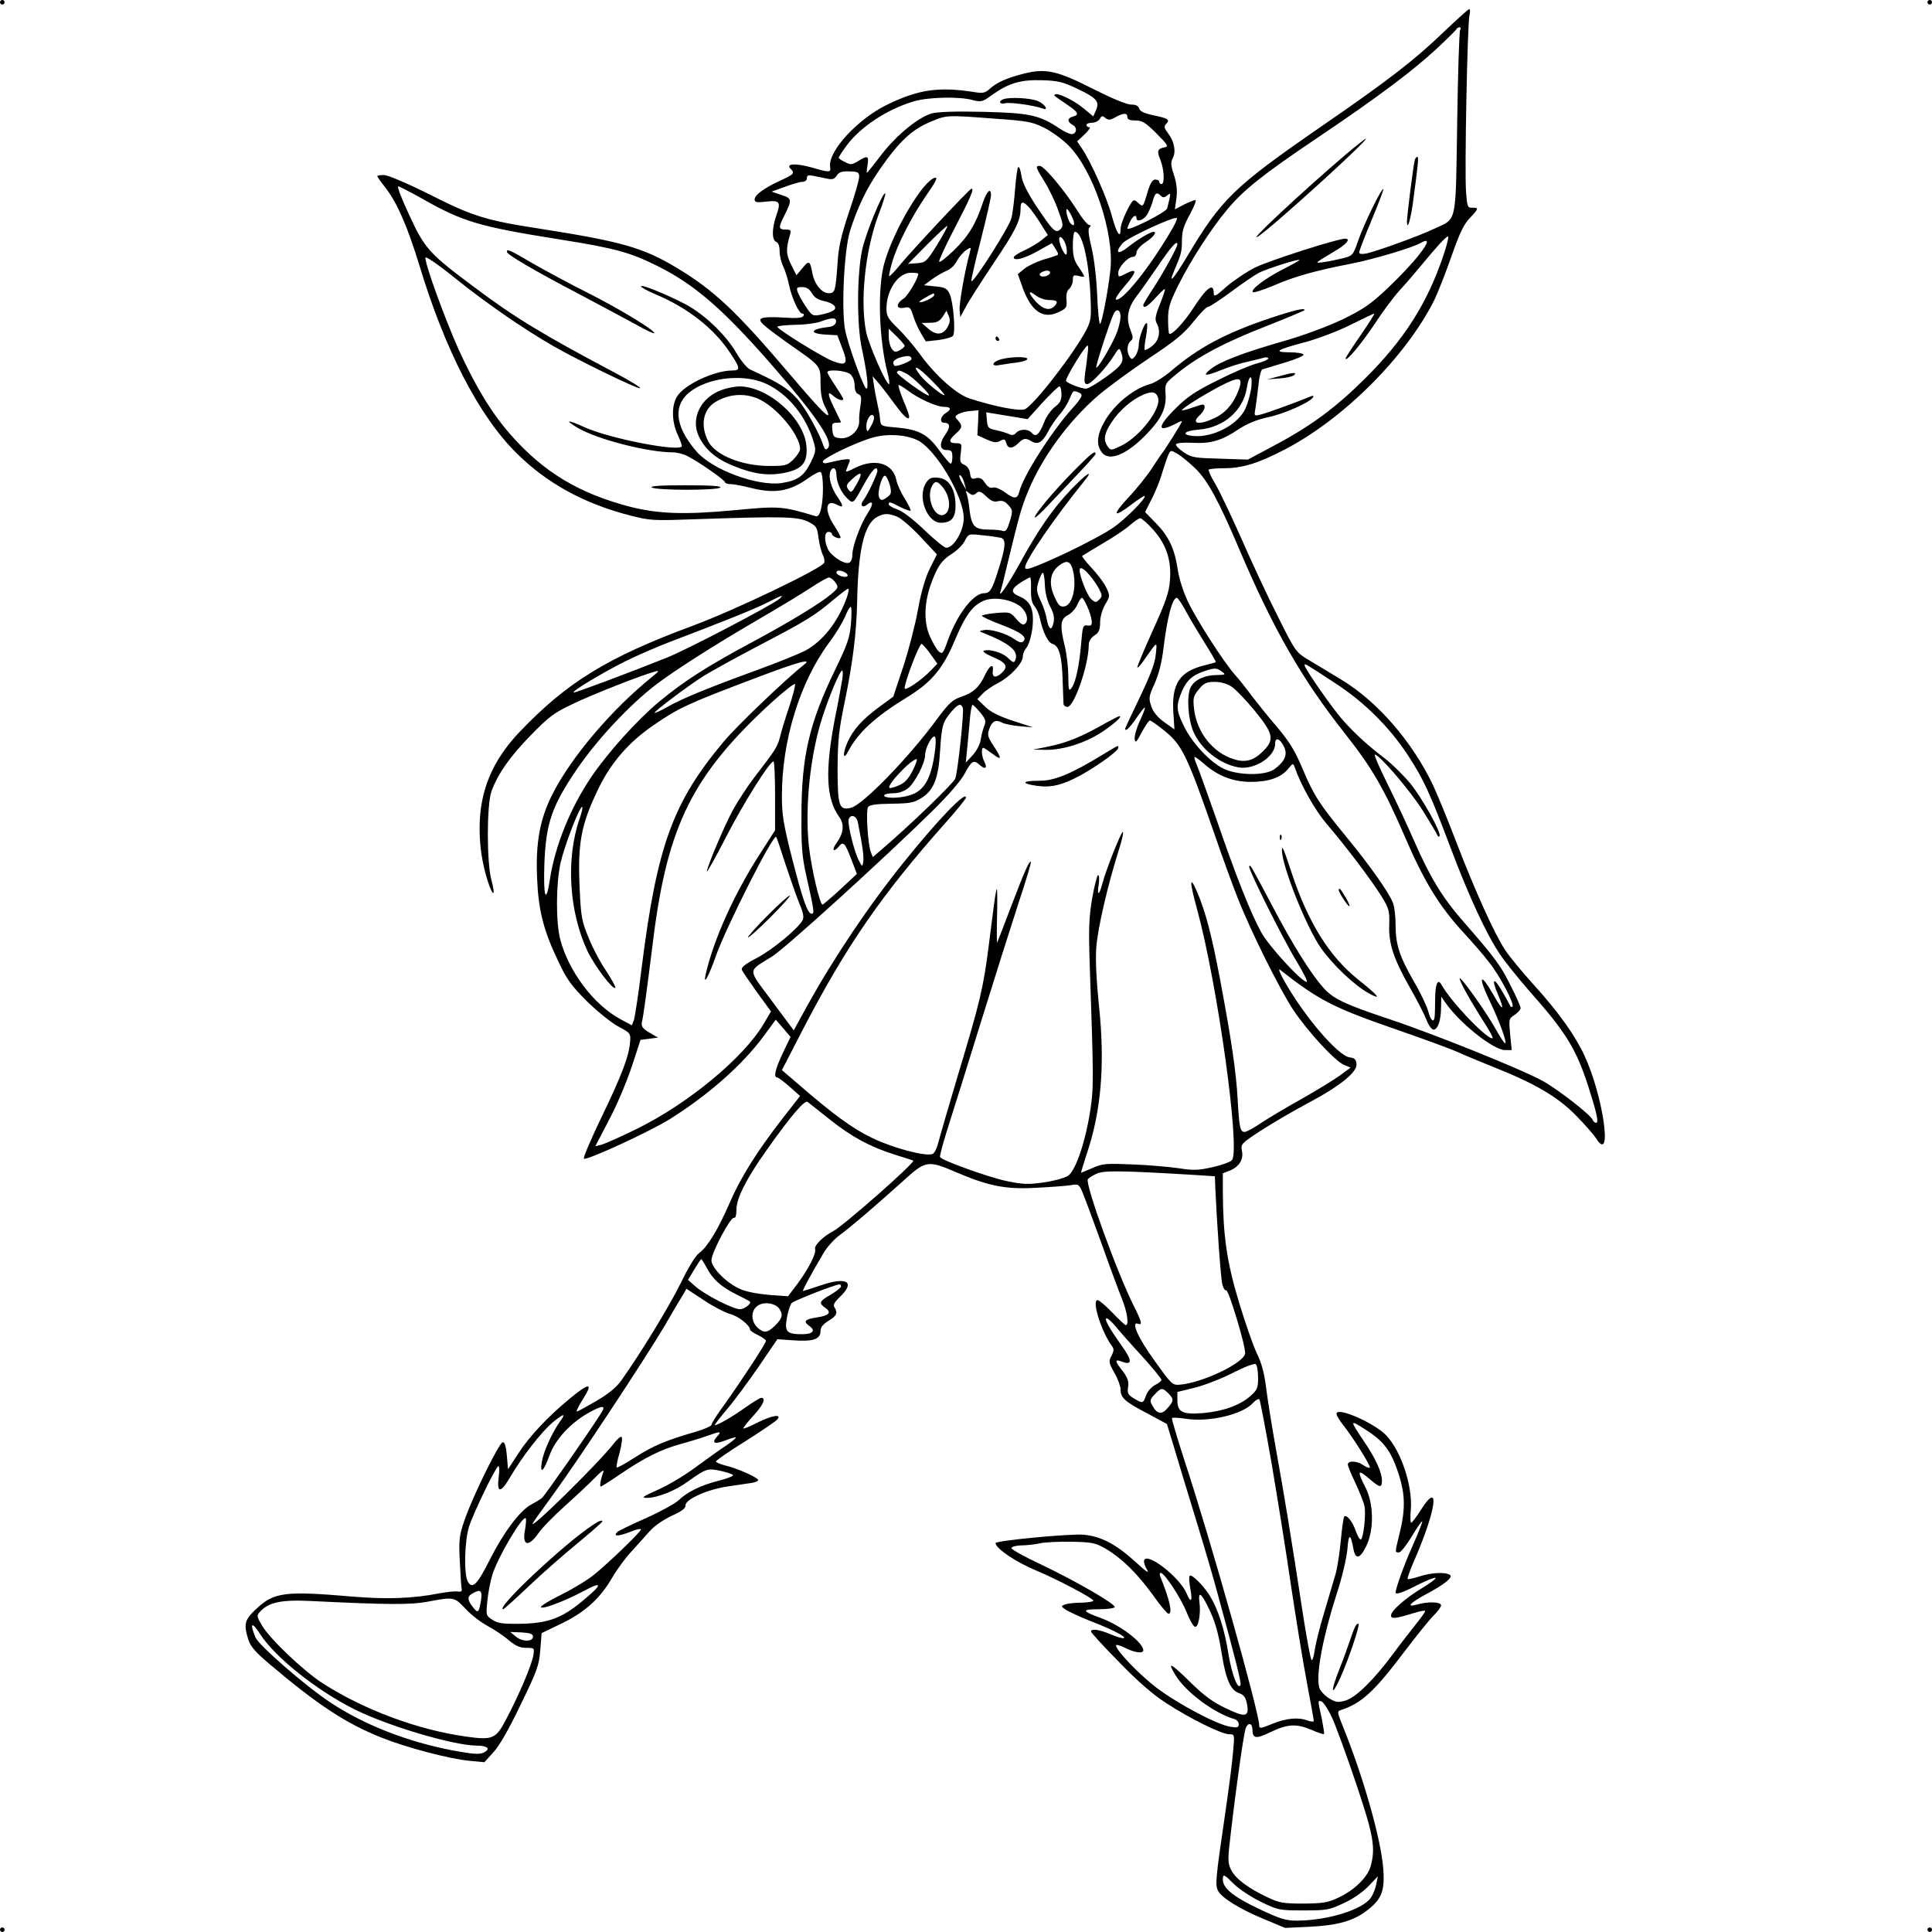 <?xml version="1.0" encoding="utf-8"?>
<!-- Generator: Adobe Illustrator 21.0.0, SVG Export Plug-In . SVG Version: 6.00 Build 0)  -->
<svg version="1.1" baseProfile="tiny" id="图层_1"
	 xmlns="http://www.w3.org/2000/svg" xmlns:xlink="http://www.w3.org/1999/xlink" x="0px" y="0px" viewBox="0 0 850 850"
	 xml:space="preserve">
<g transform="translate(0,0) scale(1,1)">
	<path d="M1,0c0.6,0,1,0.4,1,1c0,0.5-0.4,1-1,1C0.5,2,0,1.5,0,1C0,0.4,0.5,0,1,0z"/>
	<path d="M849,0c0.6,0,1,0.4,1,1c0,0.5-0.4,1-1,1c-0.5,0-1-0.5-1-1C848,0.4,848.5,0,849,0z"/>
	<path d="M646.4,4c0.4,0,0.5,1.2,0.1,2.7c-0.9,3.7-2.2,68.8-1.5,77.8c0.5,6.5,0.7,7,2.8,6.9c2.9-0.1,2.8,0.4-1.2,4.6
		c-2.6,2.7-4.5,6.7-8.1,17c-2.6,7.4-6,16-7.5,19.1c-12.6,25-39.9,52.2-65.8,65.7c-11.8,6.1-18.6,8.2-26.7,8.2
		c-3.4,0-6.4,0.3-6.7,0.6c-0.3,0.3,0.9,3,2.7,6c1.9,3.1,7,13.9,11.6,24.2c4.5,10.3,11.7,25.8,16.1,34.4c7.6,15.3,8,15.8,13.3,19
		c3.1,1.8,9.6,5.8,14.6,8.8c15.9,9.6,31.2,27.2,40.4,46.5c1.9,4.1,6.5,15.2,10.1,24.7c8.4,21.8,17,40.9,21.7,47.9
		c2,3,7.7,9.9,12.7,15.4c10.6,11.7,17.9,21.9,22,30.7c8.4,17.9,12.7,48.5,5.2,36.6c-1.1-1.7-5.3-6.5-9.3-10.5
		c-8-8-17.6-13.6-36.4-21.1c-5.5-2.2-12.5-5.1-15.5-6.5c-3-1.3-14.9-5.7-26.5-9.7c-27.8-9.6-34.4-13-51.4-26.4
		c-0.8-0.6,0,1.6,1.9,4.9c8.6,15.4,23.7,33.1,28.8,33.7c2,0.2,2.8,0.9,3,2.7c0.6,3.6-7,9.8-21.1,17.3c-6.8,3.6-16.3,9.2-21.1,12.3
		c-8.4,5.5-8.8,5.9-8.2,8.8c0.8,3.8-1.2,7-5.3,8.7l-3.1,1.2v8.2c0.1,19.1,1.7,30.6,7,48.2c2.8,9.3,6.4,19.6,8,22.9
		c2,4,3.3,8.9,4,14.8c0.6,4.9,2.6,17.5,4.5,28c3.3,18.3,6.3,36.2,12.1,74.2c1.5,9.3,3,17.4,3.4,17.8c0.4,0.5,1-1.4,1.4-4.1
		c0.3-2.6,2.2-10.2,4.2-16.8c1.9-6.5,4.2-14.2,5-16.9c0.8-2.8,1.8-9.4,2.3-14.8c0.5-5.4,1.2-10.1,1.5-10.5c1.1-1,3.7,2.3,5.1,6.4
		c0.7,2.1,1.7,3.8,2.2,3.7c1.1-0.3,2.4-11.1,1.6-14.7c-0.3-1.6-2.1-6.1-3.9-10c-1.9-3.9-3.4-7.6-3.4-8.3c0-1.8,4.1-1.6,6.8,0.3
		c1.3,0.9,2.6,1.4,2.9,1.1c0.5-0.6-7.2-13-11.8-18.8c-1.6-2-2.9-4.2-2.9-4.9c0-2.9,13.6,2.6,20.5,8.2c7.1,5.9,13.1,22.7,12.2,34
		c-0.3,3.2-0.2,5.8,0.2,5.8c0.3-0.1,2.2-2.5,4.1-5.5c8.8-14,7-0.3-2.9,22.3c-1.8,4.1-3,7.6-2.8,7.9c0.3,0.2,2.6-0.3,5.1-1.1
		c5.1-1.7,11.3-2.1,13.5-0.7c1.6,1-2.4,4.2-10.7,8.6c-6.8,3.7-8.7,5.8-4,4.5c4.9-1.5,10.8-1.3,10.8,0.3c0,0.7-1.4,2.6-3.1,4.3
		c-1.7,1.6-7.5,8.8-12.9,15.9c-13.5,17.9-19,22.9-28.2,25.9c-1.5,0.5-1.5,1,0.8,6.6c9.2,22.6,17.1,50.4,18,63.5
		c0.7,9.6-0.8,13.2-7.4,18.2c-5.9,4.5-12.9,6.4-25.2,7l-10.6,0.5l-9.6-4c-10.5-4.4-18.1-9.1-19.9-12.3c-1.3-2.5-1.1-5.3,2.9-32.4
		c1.7-11.6,3.4-24.5,3.7-28.8c0.7-7.7,0.7-7.7-1.7-7.7c-3.3,0-17.3-6.9-27.7-13.7c-5.8-3.7-12.7-9.7-20.8-18.1
		c-6.8-6.9-12.3-12.9-12.3-13.4c0-1.4,3.6-0.9,8.6,1.2c2.6,1.1,5.2,1.9,5.8,1.7c1.4-0.5-5-3.8-15.1-7.7c-4.3-1.7-8.9-3.9-10.3-4.7
		c-2.3-1.6-2.3-1.7-0.5-2.4c1.1-0.4,4.4-0.8,7.3-0.8c2.8-0.1,5.2-0.4,5.2-0.9c0-1-16.1-9.5-24.8-13.1c-9.2-3.8-18.1-9.8-18.2-12.2
		c0-1.1,32.8-4.2,38.7-3.7c7.7,0.7,14.2,4.1,22.8,11.9c4.4,4.1,6.3,5.4,5.2,3.6c-1-1.6-1.6-3.5-1.3-4.3c1.4-3.6,15.7,7.7,18.6,14.5
		c1.9,4.7,2.8,3.7,1.7-1.9c-0.5-2.8-0.7-5.3-0.3-5.7c0.9-1,6.4,4.6,9.2,9.3c3.5,6,6.2,14.5,7.9,25.3c1.5,9,4.3,16.2,5.3,13.3
		c0.3-1.1-2.1-10.8-10-39.7c-1.6-6.1-6-21.1-9.8-33.5c-3.8-12.4-8.2-26.8-9.7-32l-2.9-9.5l-8.9-4.8c-9.7-5.1-11.5-6.7-11.5-10.5
		c0-1.3-1.2-4.6-2.7-7.2c-2.5-4.4-2.6-5.1-1.3-7.5c1.1-2.1,1.2-3,0.2-4.3c-4.7-6.4-9-20.2-6.3-20.2c0.7,0,3.6,2.5,6.5,5.5
		s5.5,5.5,5.9,5.5c1.5,0,0.6-5.9-1.7-11.6c-1.3-3.2-5.4-14.2-9-24.4c-3.7-10.2-7.4-20.2-8.3-22.3c-1.6-3.8-1.8-3.9-5.7-3.2
		c-2.3,0.3-9,0.8-15.1,1.1c-13.1,0.7-20.5-0.8-34.2-6.6c-13.2-5.7-13.9-5.6-24.2,3.8c-12.7,11.4-23.1,20.3-27.8,23.7
		c-2.3,1.7-5.5,5.2-7.1,8c-5.2,8.8-9.4,16.5-8.9,16.5c0.2,0,3.7-1.1,7.8-2.5c11.4-3.9,15.4-1.6,8.5,5c-2.4,2.3-3.2,3.6-2.5,4.6
		c1.6,2.5,1,3.9-2.6,6c-2.4,1.5-3.5,2.8-3.5,4.5c0,3.6-3.3,4.7-11.7,4.1l-7.3-0.5l-7.9,11.6c-4.4,6.4-10.7,15-14,18.9
		c-3.4,4-5.9,7.3-5.6,7.3c1.3,0,7.4-3.5,13.2-7.6c3.4-2.4,6.6-4.4,7.2-4.4c2.2,0,1,3-3.4,7.8c-2.5,2.7-4.5,5.3-4.5,5.6
		c0,0.4,2.7-0.7,6-2.4c6.6-3.3,11.1-4.1,9-1.5c-0.7,0.8-7,5.1-14.1,9.6c-7.1,4.4-12.9,8.4-12.9,8.9c0,0.4,1.9,1.2,4.3,1.8
		c5.2,1.3,13.4,4.9,14.2,6.2c0.3,0.5-0.9,1.1-2.7,1.4s-6.7,1-10.8,1.6c-8.8,1.3-18.6,5.7-18.4,8.3c0.1,1.3-1.7,2.6-6.1,4.6
		c-3.6,1.7-7.7,4.5-9.6,6.7c-1.9,2.1-5.5,6.1-8,8.9c-2.6,2.7-6.4,7.9-8.5,11.5c-5.4,9.3-12,15.3-22.4,20.3l-8.7,4.2l-0.6,7.4
		c-0.5,6.7-1.4,9.2-8.6,24c-5.1,10.7-9.4,18.2-12,21l-4,4.4l-6.3-0.6c-8.9-0.8-27.9-5.8-38.9-10.2c-15.8-6.3-28.1-14.4-49.7-32.7
		c-6-5.1-8.1-7.6-9-10.6c-2.1-6.8-1.6-8.6,3.7-13.5c7.7-7.2,12.6-7.8,41.8-5.3c15.4,1.3,26.8,0.9,38.6-1.4c3.2-0.6,6.8-1,8-0.8
		c1.5,0.2,2.1-0.1,1.8-1.2c-0.2-0.8-0.5-6.2-0.8-12c-0.5-9.4-0.3-11.3,2-18c3.4-10.2,15.4-34.5,16.9-34.5c0.9,0,1.5,2.1,1.8,6
		l0.5,5.9l4.5-6.9c4.9-7.6,13-16.2,22.8-24.3c8.9-7.3,10.4-7,5.2,1.1c-1.6,2.6-2.6,4.7-2.2,4.7c0.4,0,4.2-2.1,8.5-4.6
		c5.3-3.1,8.9-6,11-9c8.7-12.2,21.4-33.1,26.3-43.1c3.4-7,6.4-11.9,8.1-13.1c3.6-2.6,8.4-10.6,13.5-22.4
		c4.6-10.6,11.6-21.9,22.9-36.5l7.9-10.1l-4.6-4.1c-2.6-2.3-5.1-4.1-5.5-4.1c-1.7,0-0.8-3.7,2.5-10.7l3.4-7.1l-3.2-3.8l-3.3-3.8
		l-5.5,7.5c-9.4,12.6-24,25.5-41,36.2c-8.6,5.4-36.1,18.1-37.9,17.5c-0.5-0.2,2.9-8.2,7.5-17.8c9.1-18.8,12.3-27.2,12.8-33.5
		c0.3-3.9,0.2-4-5.2-6.9c-3-1.6-9.2-6.6-13.8-11.1c-6.9-6.9-8.9-9.7-12.6-17.6c-6.5-13.6-8.7-22.3-9.3-36.4
		c-0.7-15.7,1.2-26.1,6.7-37c8.2-16.3,26.1-37.4,44-51.8c3.1-2.5,3.2-2.8,1-2.2c-6.5,1.8-27.5,10.1-36,14.2
		c-8.3,3.9-10.6,5.7-18.5,13.8c-9.2,9.4-14.5,17-17.3,24.7c-2.1,6.1-2.1,31.2,0,39c2,7.2,0.7,7.7-1.6,0.5c-2.5-8-3.6-15.3-3.6-23.3
		c0-16.4,5.6-29.8,17.6-42.4c20.9-21.9,38.7-32.8,75.9-46.6c18.5-6.8,57.2-25.4,58.1-27.8c0.3-0.8,0-2.5-0.7-3.7
		c-0.6-1.2-1.4-4.5-1.8-7.3c-0.6-4.7-0.9-5.2-4.6-7.1c-4.5-2.2-11.1-2.4-48.5-1.1c-19.8,0.7-20.8,0.7-30.1-1.7
		c-20.1-5.2-36.4-14.2-49.5-27.2c-16.6-16.3-31.6-45.4-42.9-82.8c-5.3-17.2-9.6-27.1-14.8-34c-2.1-2.6-3.7-4.9-3.7-5.2
		c0-0.3,1.3-0.5,2.9-0.5c1.7,0,10.2,3.6,19.8,8.4c19.2,9.7,24.8,11.5,48.1,15.1c37,5.8,46,8.4,60.9,17.3c16.5,9.9,26.3,19.2,50,47.1
		c15.3,18,19.1,21.5,15.4,14.2c-1.5-2.8-2.1-5.9-2.1-10.6c0-7.6,0.1-7.4-12.6-16.3c-13-9.2-15.1-11.1-13.4-12.1
		c0.8-0.6,5.1-0.7,9.6-0.4c5.5,0.4,8.3,0.2,8.8-0.6c0.4-0.6,0.3-1.1-0.3-1.1c-1.6,0-4.7-6.7-6-12.8c-0.6-2.9-1.8-6.6-2.6-8.2
		c-0.8-1.6-1.5-4.5-1.5-6.5c0-2.2-0.6-3.8-1.5-4.1c-2-0.8-1.9-5.9,0-11.5c2.2-6.1,1.6-6.9-4.5-6.2c-4.1,0.5-5,0.3-5-1
		c0-1.9,4.2-5,11.4-8.3c5.9-2.7,6.4-3.2,4.4-5.2c-2.2-2.2,2.1-2.5,9-0.6c8.4,2.4,8.8,2.4,8.4-0.3c-0.9-6.8,12.2-21,25.2-27.3
		c13.9-6.7,22.7-8,38.9-5.4c3,0.5,4.3,0.2,6-1.4c3.2-2.9,7.4-4.8,14.7-6.7c10-2.6,14.9-1.5,30.9,6.6c8.3,4.2,14.8,6.9,16.7,6.9
		c2.2,0,3.3,0.6,3.6,1.8c0.4,1.2,2.3,2.1,6.6,3c6.3,1.3,7.1,1.9,5.1,3.9c-0.9,0.9-0.6,1.8,0.9,3.8c2.8,3.5,3.7,8.2,2.2,11
		c-1,1.9-0.9,3.3,0.5,7.5c1.2,3.7,1.5,6.7,1.1,10.1l-0.7,5l4-2.1c2.2-1.1,4.5-2,5-2c0.6,0-0.5,2.8-2.4,6.3
		c-2.7,4.9-3.5,7.5-3.5,11.5c0,5-0.3,6-3.5,13.5c-2.6,6.2-0.2,3.5,5.8-6.5c15.1-25.3,20.5-30.6,59.2-57.3c29.2-20.1,40.7-29,53-40.8
		C640.6,8.9,645.9,4.1,646.4,4z M642.1,12c-0.5,0-1.1,0.4-1.3,0.8c-0.1,0.4-4.1,4.3-8.8,8.7c-10.6,9.8-25.6,21.1-52.5,39.2
		c-24.2,16.3-32.3,22.8-39.6,31.5c-7.1,8.5-16,22.3-21.5,33.3c-3.8,7.7-4.5,10-4.5,14.9c0,3.2,0.2,6.1,0.5,6.4
		c1,0.9,6.4-4.8,10.3-10.8c6.3-9.7,9.3-11.9,9.3-6.9c0,1.7,1,1.2,5.6-3c3.2-2.7,8.9-6.6,12.8-8.5c6.4-3.1,36.1-12.6,39.4-12.6
		c2.7,0,0.5,2.6-4.9,5.7c-8.8,5.3-8.8,5.2-4.4,4.6c2.2-0.3,6-1.1,8.4-1.7c4.2-1.1,4.4-1.3,6.6-7.6c2.4-7.1,10.4-23.5,11.1-22.8
		c0.2,0.3-2.1,6.3-5.1,13.5S598,110.3,598,111c0,0.8,1,0.9,3.3,0.5c4.8-1.1,23.4-7.8,29.8-10.9c10-4.7,9.3-1.2,10-46.5
		c0.3-21.8,0.9-40.2,1.3-40.9C642.8,12.5,642.7,12,642.1,12z M458.5,35.3c-9.3-0.3-14.6,1.2-21.8,6.3c-4.5,3.3-5,3.4-8.8,2.4
		c-6-1.6-19.5-1.3-25.9,0.6c-11.8,3.5-23.4,11.2-29.5,19.4c-1.9,2.6-3.5,5-3.5,5.4c0,0.3,1.2,1.2,2.8,1.9c2.4,1.3,3,1.2,5.7-0.4
		c4.2-2.6,4.8-2.4,4.2,1.6c-0.3,1.9-0.5,3.5-0.3,3.5c0.2,0,3.1-3.6,6.5-8.1c6.7-8.6,16-16.2,22-18c2.5-0.7,10.4-1,22.7-0.7
		c20.4,0.5,24.7,1.4,33.5,7.3c2.1,1.4,4.5,2.5,5.3,2.5c2.3,0,2.7-2.9,0.6-4c-2.6-1.4-2.5-3,0-3.7c3-0.8,2.5-1.9-2.7-5.4
		c-5.9-4-5.7-3.8-5.2-4.3c1-1,8.1,2.4,12.3,5.8l4.6,3.8l1.1-2.5c1.8-4,0.5-5.5-7.8-9.5C467.6,36,465.4,35.5,458.5,35.3z M490.7,51.6
		c-2.3,1.3-3.1,1.3-4.4,0.3c-1.2-1.1-1.7-1-2.4,0.4c-0.6,0.9-2.1,1.7-3.4,1.7c-1.4,0-2.5,0.4-2.5,1c0,0.5,0.6,1,1.3,1
		c0.6,0-0.3,1.4-2.1,3.1l-3.3,3.1l2.1,3.1c4.1,6.1,11.1,21.9,13.2,29.8c2.1,7.7,3.8,10.2,3.8,5.6c0-2.1,2.7-8.5,4.9-11.7
		c0.8-1.2,1.3-1.2,3,0.4c2,1.8,2,1.7,3.8-4.3c1.3-4.5,2.3-6.1,3.6-6.1c0.9,0,1.7,0.4,1.7,1c0,0.5,0.5,1,1,1c1.5,0,1.2-6.6-0.5-10.7
		c-1.6-3.9-1.3-4.9,2-5.5c1.7-0.3,1.2-1.2-3.7-6.1c-4.8-4.8-6.3-5.7-9.3-5.7c-2.4,0-3.5-0.4-3.5-1.5C496,49.6,494.3,49.6,490.7,51.6
		z M409.6,53.5c-8.5,3.5-14,8.7-22.8,21.4c-5.7,8.3-9.5,16.3-12.8,26.6c-2.6,8.3-3.9,34.3-2.2,43.6c1.3,6.7,8.3,25.9,9.4,25.9
		s0.1-8-2.1-18c-2.2-10.4-2.1-32.8,0.3-43.5c1.7-7.4,9.1-25.4,10.1-24.4c0.2,0.3-1.1,4.5-3,9.4c-5.9,15.7-8.2,38.2-5.4,51.7
		c1.2,5.6,8.7,22.8,10,22.8c0.4,0,0.1-2.4-0.7-5.3c-3.7-14.5-4.4-36.6-1.4-47.7c4-14.5,17.2-36.8,22.4-37.8c1.3-0.3,0.3,1.8-3.7,7.5
		c-6.5,9.4-12.9,21.8-15.2,29.7c-0.9,3.2-1.5,5.9-1.3,6.1c0.2,0.2,2.4-2,4.8-5c6.1-7.3,30.1-32.9,31.3-33.4
		c1.6-0.6-0.4,4.1-7.5,17.7c-3.8,7.3-6.8,13.8-6.6,14.3c0.2,0.6,3.1-1.7,6.5-5c6.4-6.2,9.7-11.7,12.7-20.9c1.8-5.2,3.6-6.9,3.6-3.3
		c0,1.1-2,9.9-4.5,19.7c-2.5,9.7-4.4,17.9-4.1,18.1c0.9,0.9,16.5-23.7,17.5-27.5c0.6-2,1.3-7.9,1.7-13s1-9.5,1.4-9.7
		c0.4-0.3,1.1,1.5,1.4,4c0.5,3,2.6,7.2,6.6,13.3c7.3,10.9,8.5,12.1,10.6,10c1.3-1.3,1.2-2.2-1-8.2c-1.3-3.7-4-9.4-6-12.6
		c-4-6.5-4.2-7-2.1-7c1.8,0,10.4,10.2,16.2,19.2c2.3,3.8,4.8,6.8,5.5,6.8c0.8,0,0.9,0.3,0.1,1.1c-0.7,0.7-0.4,3.3,0.9,8.7
		c1.1,4.5,2.2,13.2,2.5,20.9c0.3,7.3,0.9,13,1.3,12.8c0.8-0.5,3.5-14.3,4.5-23.5c1.9-16.2-7.5-44.1-18.4-55
		c-2.7-2.7-7.5-6.2-10.7-7.8c-5.3-2.6-7.5-3-21.9-4C416.6,50.6,416.5,50.6,409.6,53.5z M373.6,75.4c-3.3-0.1-4.6,0.4-5.5,1.9
		c-1,1.5-1.9,1.8-4.2,1.3c-1.6-0.3-4.2-0.9-5.9-1.2c-2.4-0.5-3-0.3-3,1c0,0.9-0.8,1.6-2,1.6c-1,0-4.5,1-7.7,2.2l-5.8,2.1l4.3,1.5
		c4.7,1.5,4.8,2,1.1,9.4c-2.5,4.9-2.4,5.8,0.7,5.8c2.3,0,2.5,0.3,2,2.2c-1.9,6.4-1.8,8.7,0.5,13.3l2.3,4.6l2.7-3.2
		c2.8-3.5,3.3-3.2,4.3,2.2c0.9,4.9,4.1,8.9,7.2,8.9c2.8,0,3-0.8,3.9-13.4c0.4-6.9,1.6-12,5-22.2c2.5-7.3,4.5-14.3,4.5-15.6
		C378,75.8,377.5,75.5,373.6,75.4z M175.2,82c-0.6,0,1.6,5.7,4.9,12.7c6.8,14.8,8.8,16.9,28.5,31.6c18,13.5,30.2,20.9,62.7,38.1
		c6,3.2,10.6,6,10.3,6.4c-0.7,0.6-26.5-11.9-38.1-18.5c-13.3-7.7-29.3-18.7-43-29.7c-7.1-5.8-13.1-9.9-13.3-9.3
		c-0.5,2.2,8.4,26.6,14.5,40.3c7.7,16.8,14.5,28,23,37.7c14.5,16.5,30.3,25.9,52.7,31.7c12.3,3.1,23.9,3.5,45.4,1.5
		c20.1-1.9,21-1.9,36.1,2.6c1,0.3,1.8-0.8,2.4-3.6c1.1-4.7,1-14.6-0.2-15.8c-0.4-0.4-2.7,0.7-5.1,2.4c-8.5,6.2-15.2,7.3-26.3,4.4
		c-3.2-0.8-6.9-1.5-8.2-1.5c-1.4,0-2.5-0.4-2.5-0.8c0-0.9-10.9-8.6-16.3-11.4c-1.7-1-4.8-1.8-6.8-1.8c-10.9,0-33.1-5.7-41.6-10.7
		c-6.3-3.7-4.7-3.8,3.2-0.2c11.2,5,42.5,11,42.5,8.1c0-0.5-0.9-2.9-2-5.3c-2.5-5.6-2.6-12.5-0.1-16.5c3.2-5.2,16.4-11.4,24.3-11.4
		c3.6,0,3.5-1.1-0.8-7.5c-7.1-10.9-18.6-19.9-32.7-25.9c-3.7-1.5-6.7-3.2-6.7-3.6c0-1.1,10.5,3.2,19.5,7.8
		c8.4,4.5,17.9,13.5,22.6,21.7c2,3.3,4.6,6.5,6,7.1c12.5,5.7,16.3,8.1,20.4,12.6c3.9,4.3,9.9,15.1,11.9,21.2c0.5,1.4,1,1.6,1.8,0.8
		c2.7-2.7-4.7-13.8-24.7-36.7c-21.5-24.6-33.9-35.3-50.1-43.4c-12.2-6.1-18.9-7.9-42.8-11.7c-35.7-5.7-42.7-7.7-60.7-17.9
		C180.6,84.5,175.7,82,175.2,82z M507.1,88.7c-0.6,2.1-1.8,4.8-2.6,6c-1.6,2.3-4.5,3.1-4.5,1.3c0-1.9-1.7-1-2.8,1.5
		c-0.7,1.4-1.2,2.8-1.2,3c0,1.5,16.9-7,17.5-8.8c0.2-0.7,0.6-2.5,1-4.1c0.6-2.6,0.4-2.8-1-1.6c-1.2,1-1.9,1-2.7,0.2
		C508.9,84.3,508.1,84.8,507.1,88.7z M449,91.9c0,5.1-2.1,9.4-12,24.1c-5.3,8-10.8,16.5-12.1,19l-2.4,4.5l-0.3-3.1
		c-0.3-2.7,2.4-17.9,4.5-25.4c0.6-2.4,0.6-2.4-1.7-0.9c-1.3,0.9-3.1,3-4,4.7c-0.8,1.7-2.8,3.7-4.5,4.3c-1.6,0.7-4.6,2.4-6.5,3.8
		l-3.5,2.6l5,0.5c4.2,0.4,5.2,0.9,6.3,3.3c1.6,3.4,2.7,16.7,1.5,18.4c-0.5,0.7-3.4,1.5-6.4,1.9l-5.6,0.6l-2.2-3.7
		c-1.2-2-2.7-5.5-3.4-7.7c-1.1-3.6-1.5-3.9-3.9-3.4c-3.6,0.7-3.8-1.7-0.3-4c2-1.3,6.5-9,6.5-11c0-0.2-1.5-0.4-3.3-0.4
		c-5.5,0-10.7,7.6-10.7,15.8c0,3.2,0.7,4.5,5.1,8.7c2.8,2.8,7,7.7,9.4,11c6.7,9.4,16.2,17.9,22,19.8c11.1,3.6,22.4,5.8,24.5,4.7
		c4.4-2.3,22-25.2,27-35c2.1-4.2,2.2-5.3,1.7-16c-0.9-15.8-3.7-27-6.8-27c-0.5,0-0.9,2.6-0.9,5.9c0,4.6,0.5,6.6,2.5,9.5
		c1.4,2,2.5,3.9,2.5,4.2c0,0.2-1.1,0.2-2.5-0.2c-2.2-0.5-2.5-0.3-2.5,1.9c0,1.3-0.7,3-1.6,3.8c-1,0.8-1.4,2.5-1.2,4.8
		c0.3,3.3,0,3.8-3.4,5.4c-6.8,3.3-12-0.2-15.8-10.5l-2.2-6.2l2.8-2.3c1.6-1.3,5.2-3,7.9-3.9c2.8-0.8,5.6-1.7,6.3-2
		c1-0.3,0.9-0.9-0.4-2.9l-1.6-2.5l-6.3,3.5c-5.9,3.3-10.5,4.5-10.5,2.7c0-0.5,2.1-1.9,4.8-3.1c2.6-1.2,5.9-3.2,7.5-4.5l2.7-2.2
		l-3.1-4.9c-1.7-2.8-4-6-5.2-7.3C450,88.3,449,88.4,449,91.9z M469.4,92c-0.8,0,0.5,5.3,1.7,6.4c1.7,1.8,2-0.2,0.4-3.3
		C470.7,93.4,469.7,92,469.4,92z M517.8,96c-0.5-1.3-22.1,8.7-24,11.1c-3.5,4.2-2,5.2,2.5,1.6c3.8-3.1,9.8-6.7,11.2-6.7
		c1.7,0,0,2.3-3.5,4.6c-2.3,1.5-4,3.5-4,4.5c0,1.1-0.7,1.9-1.5,1.9c-2.3,0-6.5,4.6-6.5,7c0,2,0.1,2,3.1,0.5c5.3-2.8,5.3-1.1,0,5
		c-2.9,3.3-4.7,6.1-4.1,6.3c2.7,0.9,14.6-13.9,23.9-29.7C516.7,99.2,518,96.4,517.8,96z M416.8,99.4c-0.2-0.2-4.2,3.5-8.9,8.2
		l-8.4,8.5l4-0.3c3.7-0.3,4.2-0.7,8.8-8.1C415,103.3,417,99.6,416.8,99.4z M466,105.3c0,2,2.1,6.7,3,6.7c0.4,0,0.5-1.3,0.2-3
		C468.7,105.7,466,102.6,466,105.3z M637.1,104c-0.9,0-5.1,4.6-11.6,12.5c-2.7,3.3-7,8.3-9.5,11c-2.6,2.8-7.6,9.5-11.2,15
		c-5.9,8.9-12.8,17.1-12.8,15.2c0-0.4,3-5,6.6-10.2s6.3-9.5,6-9.5c-0.4,0-5,2.2-10.4,4.9c-5.3,2.7-14.1,6-19.5,7.5
		c-13.1,3.5-14.8,4.5-7.5,4.6c3.1,0,5.9,0.4,6.3,1c0.3,0.5-3.4,2.1-8.2,3.5c-4.8,1.5-9.3,2.8-9.9,3c-0.6,0.2-1.4,3.2-1.7,6.7
		c-0.4,3.4-1,8-1.3,10.1c-0.7,3.8-0.7,3.8,2.2,3.1c2.6-0.6,16.6-5.7,21.8-7.9c1.4-0.6,1.7-0.5,1.2,0.4c-1.4,2.2-12.9,7.3-19.9,8.7
		c-4.9,1.1-8.9,2.7-13,5.4c-7.3,4.9-12.1,6.3-20.5,5.8c-3.7-0.2-6.6,0.1-6.8,0.7c-0.2,0.5,1.3,2.1,3.4,3.5c3.4,2.3,4.8,2.5,16,2.8
		l12.2,0.4l10.7-5.7c17-9,27.7-16.9,40.9-30c17.2-17.1,27.3-33,34.4-54C636.6,107.8,637.5,104,637.1,104z M625,106.9
		c-3.6,2.1-20.4,7.1-30.5,9.1c-15.9,3.1-24.9,5.6-34.3,9.7c-4.6,1.9-8.6,3.2-9,2.8c-1.1-1.1,5.4-6,13.4-10.1c4.1-2.1,7.3-3.9,7.1-4
		c-0.5-0.6-14.1,3.8-17.8,5.6c-1.9,1-7.5,4.8-12.3,8.4c-4.9,3.6-9.4,6.6-10.1,6.6c-0.7,0-3.6,2.9-6.4,6.5c-4.2,5.3-8,8.4-19.4,16
		c-7.8,5.2-17.8,12.5-22.3,16.3c-13.3,11.4-25.2,27.7-31.3,42.9c-2.8,6.8-3.7,10.2-8.7,30.7c-1.4,6-2.8,11.6-3.1,12.5
		c-1.5,4.1,2.9-2.1,8.3-11.9c8.1-14.8,14.5-24.1,22.6-32.6c7.1-7.4,10.5-9.4,5.4-3.2C463.8,228,451,246.7,451,249.6
		c0,1.1,1.2,0.9,5.3-0.7c10.1-4,27.5-12.7,33.4-16.7c5.4-3.7,14.7-13.1,13.9-14c-0.2-0.2-2.8,1.5-5.7,3.7c-8.3,6.3-8.8,4.9-1.3-3.2
		c3.7-3.9,8.3-9.7,10.2-12.7c2-3,3.9-5.9,4.4-6.5c1.4-1.7,8.8-13.5,8.8-14.1c0-0.2-0.9,0-1.9,0.6c-9.1,4.8-9.4,2.1-0.8-6.4
		c4.9-4.9,8.7-7.5,18.4-12.3c6.7-3.4,14.5-6.7,17.3-7.4c2.7-0.7,5-1.7,5-2.2c0-0.4-0.8-0.6-1.7-0.4c-1,0.3-4.2,1.1-7.2,1.8
		c-3,0.6-8.1,2.2-11.3,3.5c-7.4,3-9.1,3-5.3-0.1c3.9-3.3,14.6-7.4,32.5-12.5c8.7-2.5,18.9-6.3,25.7-9.5c9.4-4.6,12.5-6.8,20-13.9
		c4.9-4.6,11-11.1,13.6-14.5C628.7,106.5,628.9,104.7,625,106.9z M509.7,116.7c-3.7,5.4-8,11.5-9.7,13.7c-3.8,5-4.7,9.6-2.7,14.6
		c1.3,3.4,1.3,4.1,0.1,5.1c-1.6,1.3-1.8,4.7-0.4,6.9c0.9,1.3,1.2,1.2,2.5-0.4c0.8-1.1,1.5-3.3,1.5-4.8c0-3.2,2.7-10.4,3.6-9.6
		c0.3,0.3,0.1,3-0.4,5.9c-0.6,3-0.8,5.6-0.6,5.8c0.2,0.3,1.7-0.4,3.2-1.6c3.1-2.3,4-6.5,2.2-9.9c-1-1.8-0.8-3.2,1.3-8.5
		c1.4-3.5,2.4-6.5,2.2-6.7c-0.2-0.2-2,1.5-4,3.7c-3.5,3.9-5.5,5.1-5.5,3.3c0-0.4,2.1-3.9,4.6-7.7c4.2-6.4,10.4-17.7,10.4-19
		C518,105.5,515.4,108.3,509.7,116.7z M458.1,119.9c-0.8,0.5-0.9,1.1-0.3,1.5c1.3,0.8,4.2-0.3,4.2-1.5
		C462,118.8,459.9,118.8,458.1,119.9z M352.9,126.3c-2.4,0-2.6,0.3-1.9,2.3c0.5,1.3,2.1,4.2,3.6,6.4c2.6,3.9,3,4.1,6.3,3.5
		c2-0.4,4.4-1.1,5.4-1.7c2.6-1.3,0.6-3.5-4-4.4c-2.4-0.5-4.1-1.6-5.1-3.4C356.1,127.1,354.8,126.3,352.9,126.3z M455.6,129.9
		c-3.5-2.7-3.3-0.9,0.3,3c3,3.2,5.9,3.9,7.9,1.9c2-2,1.4-2.8-2.2-2.8C459.7,132,457.1,131.1,455.6,129.9z M407,131
		c-1.9,1.1-3,1.9-2.3,2c1.8,0,6.3-2.2,6.3-3.2S411.1,128.7,407,131z M490.1,137.8c-1.6,3.1-8.2,23.4-7.8,23.9
		c0.7,0.7,7.5-11,9.2-15.7c0.8-2.3,1.5-5.3,1.5-6.6C493,136.4,491.4,135.5,490.1,137.8z M417.4,139l-1-2.3l-1.7,2.7
		c-1.4,2-2.6,2.6-5.5,2.6l-3.7,0.1l2.9,2.5c3.5,3.1,6.5,2.8,8.5-0.7C418,141.9,418.1,140.6,417.4,139z M361,141.5
		c-1.9,0.7-7,1.4-11.2,1.4c-4.3,0.1-7.8,0.5-7.8,0.9c0,1,19.6,13.2,24.2,15c6.2,2.4,7.1,1.3,4.4-5.5l-2.2-5.8l-5.2-0.3
		c-7.7-0.5-6.6-2.5,1.8-3.4c1.4-0.2,2.6-1,2.8-2.1C368.2,139.6,366,139.6,361,141.5z M394.5,148l-3.5-3.4v3.5c0,1.9,0.6,4.3,1.3,5.3
		c1.1,1.5,1.7,1.7,3.5,0.7c1.2-0.6,2.2-1.5,2.2-1.9C398,151.7,396.4,149.9,394.5,148z M478.5,152c-1,0-9.5,13.8-9.5,15.5
		c0,0.9,6.6,3.5,8.8,3.5c1,0,5-2.4,9-5.3c7.2-5.2,8-6.7,6.3-11.1c-0.6-1.7-1-1.4-3.1,2c-3.4,5.4-10,12.4-11.7,12.4
		c-1.2,0-1.4-1-0.9-4.8c0.4-2.6,0.9-6.4,1.1-8.5C478.8,153.7,478.8,152,478.5,152z M396.3,157.2c-1.8,0.5-3.3,1.5-3.3,2.3
		s0.4,1.5,0.9,1.5c1.8,0,7.1-2.2,7.1-3C401,156.5,399.6,156.3,396.3,157.2z M409.5,167c-6.2-6.2-8.7-7.1-4.5-1.7
		c2.4,3,9.9,9.1,10.5,8.5C415.8,173.6,413,170.5,409.5,167z M364,163.8c0,0.4,1.6,3.1,3.5,5.9c1.9,2.9,3.5,5.5,3.5,5.8
		c0,1.1-2.4,0.4-4.2-1.2c-2.9-2.6-2.9-1.2,0.2,5.2c1.6,3.3,3,6.1,3,6.2c0,0.2-0.9,0.3-2.1,0.3c-1.7,0-2,0.5-1.7,3.2
		c0.3,2.9,0.7,3.3,3.5,3.6c4.2,0.4,8.4-3.4,8.3-7.5c-0.1-1.6,0.2-4.7,0.6-7c0.5-3.4,0.3-4.4-1-4.9c-1-0.4-1.6-1.8-1.6-3.9
		c0-1.8-0.8-3.9-1.8-4.8C372.3,163,364,162.3,364,163.8z M394.6,163.8c-0.4,0.8,12.5,10.2,14,10.2c1.3,0-6.9-8.1-9.8-9.6
		C395.7,162.8,395.3,162.7,394.6,163.8z M304.8,171.5c-8.9,5.9-8.4,15.6,1.7,27.2c6.9,8,26.9,15.4,37.5,13.8c6.9-1.1,9.6-3,12.5-8.7
		c2.4-4.8,2.6-5.7,1.5-9.3c-3.4-11.4-11.1-21-20.8-25.6C328,164.6,313.6,165.7,304.8,171.5z M386.5,168.5l-2.6-3l0.6,4
		c0.3,2.2,1,5.8,1.5,8c0.5,2.2,1.1,5.3,1.2,7c0.3,3,0.4,3,7.4,3.6c9.7,0.9,13.6,3,18.6,10c2.4,3.2,4.6,5.9,5.1,5.9
		c0.4,0,0.7-1.4,0.7-3c0-2.5-0.4-3-2.5-3c-3.2,0-3.4-3-0.4-7.1c2.1-3,1.9-4.9-0.7-4.9c-2.1,0-1.7-2.8,0.6-4.2
		c2.8-1.8,2.5-2.8-0.7-2.8c-3.3,0-11.4-3.7-16.2-7.4c-1.9-1.4-3.6-2.4-3.8-2.2s0.7,3.2,2.1,6.7c1.5,3.4,2.6,6.6,2.6,7.1
		c0,2.1-2.2,0.3-6.4-5.5C391.1,174.3,387.9,170.1,386.5,168.5z M536.4,170.1c-7.7,4.1-16.4,9.6-16.4,10.4c0,0.2,1.9-0.2,4.1-1
		c2.3-0.8,4.5-1.5,5-1.5c1.6,0,0.9,2.7-1.1,4.5c-4.4,4-0.6,4.8,6.6,1.3c4.7-2.2,8.4-6.6,10.5-12.6
		C547,165.7,545.2,165.5,536.4,170.1z M550.2,166c-0.5,0-1.3,2-1.6,4.4c-1.5,10.1-10.1,17.7-21.1,18.6c-6.5,0.5-8.1,2.3-2.6,2.8
		c8.8,0.9,20-5.1,23.1-12.2c1-2.2,2.1-6.2,2.5-8.9C550.8,168,550.7,166,550.2,166z M466.1,170c-0.5,0-3.9,3.3-7.5,7.2l-6.5,7.2
		l-9.1-1.5l-9.1-1.5l0.3,3.6c0.3,3.2,0.6,3.6,4.3,4.3c2.2,0.5,4.7,1.3,5.7,1.8c1.1,0.5,2,0.3,2.8-0.6c1.6-1.9,5.4-1.9,7,0
		c1.7,2.1,3.3,0.6,5.4-4.8c0.9-2.4,3-5.3,4.6-6.6c2.3-1.7,3-2.9,3-5.6C467,171.6,466.6,170,466.1,170z M470.5,175.6
		c-0.8,2-2.8,5.2-4.5,7c-1.6,1.9-3.9,5.3-5,7.5c-2.4,4.5-4.4,5.7-7.1,4.1c-2.6-1.6-3.6-1.5-5.9,0.8c-2.6,2.6-4.6,2.5-5.3-0.1
		c-0.5-1.7-0.9-1.9-2.7-0.9c-1.7,0.9-2.9,0.7-6-0.7l-4-1.8l0.3-5.5l0.2-5.5l-3.3,0.3c-1.9,0.1-4.3,0.7-5.4,1.3
		c-1.8,1-1.8,1.2-0.4,2.8c2.2,2.4,2,3.4-0.9,5.9c-3.2,2.8-3.2,4.2,0.1,4.2c2.6,0,2.6,0.2,2.1,4.3c-0.5,3.7-0.3,4.4,1.6,5.2
		c1.3,0.6,2.3,2.1,2.5,3.8c0.3,2.3,0.7,2.6,2.6,2.1c1.7-0.4,2.7,0.1,4,2.1c1.1,1.7,2.3,2.4,3.5,2c1-0.3,3.1,0.6,5.1,2
		c4.3,3.2,5.6,3.2,6.5-0.3c1.6-6.6,13.8-25.9,23-36.2c4.9-5.5,5.3-6.5,2.9-7.4C472.1,171.7,472.2,171.7,470.5,175.6z M384.2,182.8
		c-1.3-1.3-3.4,2.6-3,5.5c0.3,2,0.5,1.9,2.2-1.2C384.6,184.9,384.8,183.4,384.2,182.8z M384,192.5c-7.2,2-22,9.1-22,10.6
		c0,0.7,0.9,0.9,2.3,0.5c1.2-0.3,4-0.9,6.1-1.3c3.4-0.5,3.8-0.4,3.3,1c-0.4,1-1,2.4-1.3,3.3c-0.6,1.3,0.2,1.1,3.7-0.7
		c8.9-4.5,16.9-2.1,18.3,5.5c0.4,1.8,2,5.4,3.7,8c1.6,2.7,2.8,5,2.5,5.3c-0.2,0.2-2.2-0.5-4.5-1.6c-4.5-2.4-5.1-2.5-5.1-1.2
		c0,0.5,1.7,1.5,3.7,2.2c2.3,0.7,7,4.3,12,9.1c4.5,4.3,8.8,7.8,9.6,7.8c3.3,0,7.7-7.4,7.7-13c0-9.7-12.4-30.6-20.5-34.4
		C398.4,191.2,390.5,190.7,384,192.5z M518.1,199.7c-2.9-1.7-3-1.7-3.9,0c-0.5,1-1.7,4.5-2.7,7.7c-0.9,3.3-3,8.7-4.7,11.9l-3,6
		l4.5,4.6c5.9,6,8.4,11.3,9.8,20.3c0.6,4.3,2.5,10.2,4.5,14.4c3.8,8,15.5,26.3,20.6,32.1c1.9,2.1,5.2,6.3,7.4,9.3
		c2.3,3,7.3,9.3,11.2,13.8c5.5,6.5,8,10.6,11.3,18.5c5,11.8,7.4,15.5,19.5,30.2c9.8,11.9,18.7,24.4,20.3,28.9
		c0.6,1.5,1.1,5.8,1.1,9.6c0,8.5,1.7,13.8,8.1,24.9c2.8,4.7,5.5,10.5,6.2,12.8c1.1,4.4,2.6,5.6,2.9,2.5c0.1-0.9,0.2-4.5,0.2-7.9
		c0.1-6.4,1.1-8.9,2.7-6.2c4.2,7.7,21,25.1,22.6,23.6c0.2-0.3-1.6-3.6-4-7.3c-6.1-9.6-11-18.4-10.5-19c0.7-0.6,12.3,15.8,16.1,22.8
		c1.8,3.2,3.5,5.8,3.9,5.8c1,0-2.5-9.7-6.6-18.2c-5.7-11.8-4.4-13.5,1.8-2.5c3.9,6.9,4.7,6.4,1.6-0.9c-3-6.9-1.8-7.8,1.8-1.4
		c1.8,3,3.3,5.9,3.6,6.5c0.2,0.5,0.6,0.7,1,0.4c1.1-1-5.6-13.8-10.4-19.7c-2.2-2.9-7.3-8.8-11.2-13c-10.6-11.5-17.4-22.6-25.9-42.5
		c-9.1-21-14.3-29.9-26.2-45c-18.7-23.6-31.5-45.9-46.1-80.2c-9.5-22.4-14.2-31-19.7-36.4C523.3,203.6,519.8,200.7,518.1,199.7z
		 M365.3,207.5c-0.9,2.5,0.4,7.2,3.2,11.2c2.8,4.1,2.7,5-0.4,3.3c-5-2.6-5.5,2.6-1,9.4c1.7,2.6,2.9,4.9,2.7,5.2
		c-0.7,0.7-3.8-0.7-3.8-1.7c0-0.5-0.7-0.9-1.5-0.9c-1.8,0-2,3.8-0.3,7.5c1.4,3.1,7.3,6.9,9.3,6.1c0.9-0.3,1.5-1.8,1.5-3.5
		c0-3.8,3.6-13.5,6.8-18.4c2.6-3.9,2.4-5.9-0.3-3.7c-2,1.7-3.3,0.4-1.7-1.8c2-2.7,6.2-11.6,6.2-13c0-2.9-2.6-0.2-6,6.1
		c-4.6,8.4-4.6,8.4-7,6.2c-2.8-2.5-5-7.2-5-10.7C368,205.8,366.3,205,365.3,207.5z M375,210.7c-2.7,2.5-2.9,3-1.8,4.6
		c1.3,1.7,1.5,1.5,3.7-2.3C379.8,207.8,379.1,207,375,210.7z M389.4,209.3c-1.3-0.4-3.5,7.2-2.7,9.3c0.7,1.8,1.4,1.8,3.8,0
		c1.6-1.2,1.8-1.9,1-5.2C390.9,211.4,390,209.5,389.4,209.3z M422.9,209.5c-1.4-1.5-1,0.7,0.7,3.5l1.5,2.5l-0.7-2.5
		C424.1,211.6,423.4,210.1,422.9,209.5z M426.3,216.9c-1.5-1.2-1.6-1.2-1,0.4c0.4,1,1,4.3,1.3,7.4c0.9,6.9,2.3,8.3,8.4,8.3
		c2.7,0,5.5,0.3,6.3,0.6c1.2,0.4,1.9-0.7,3-4.3c1.3-4.5,1.3-4.9-0.7-7.1c-1.5-1.7-2.7-2.1-4.5-1.7c-1.8,0.5-3.1-0.1-5.2-2.1
		c-2.4-2.3-3.1-2.5-4.4-1.4C428.3,218,427.7,218,426.3,216.9z M385.8,227.5c-5.6,3.1-8.3,14.6-8.7,37.5c-0.3,13.5-1.9,26.3-5.3,43
		c-2.8,13.3-3.2,17.6-3.3,30.2c0,16.5,0.7,18.5,5.9,17.2s25.3-21.9,37.9-39.1c5.3-7.1,6.8-8.5,10.8-9.8c5.2-1.8,7.8-4.2,10.4-9.8
		c1.9-4,3.8-5,3.3-1.5c-0.4,2.9,1.3,3.3,4,0.8c2.9-2.8,2-4.4-4.1-7c-2.9-1.2-4.6-2.4-3.9-2.7c2.5-0.9,8.4,0.8,10.8,3.3
		c2.1,2,2.6,2.1,3.1,0.8c1.5-4-2.1-7.1-14.2-12c-1.9-0.7-1.8-0.8,0.5-1.2c3.1-0.5,9.7,1.5,13.3,4c2.1,1.5,3.2,1.7,3.9,1
		c1.9-1.9-0.9-4-9.8-7.4c-4.6-1.7-8.4-3.5-8.4-3.9c0-0.3,2.8-0.9,6.3-1.2c6-0.5,6.3-0.4,8.9,2.7c2.1,2.4,3,2.8,3.9,1.9
		c1.8-1.8,0.2-6.2-3.2-8.2c-4.5-2.7-11-3.5-15.1-1.8c-4.9,2.1-8,6.2-12.8,17.6c-5.2,12.3-10.1,18.2-20.8,24.8
		c-14.1,8.6-21.7,15.6-26,23.8c-2.3,4.4-2.6,1.3-0.4-3.8c2.5-5.7,6.7-10.3,14.2-15.8l6-4.4l4.5-13.5c2.4-7.4,5.3-18.7,6.4-25
		c1.4-7.6,3.1-13.5,5.1-17.7l3.2-6.4l-7.2-7.7c-3.9-4.2-8.6-8.2-10.3-8.9C390.5,225.7,389,225.8,385.8,227.5z M501.7,228
		c-0.7,0-2.6,1.4-4.4,2.9c-1.7,1.6-7.1,5.3-12,8.1c-4.8,2.9-9,5.4-9.2,5.6c-0.2,0.2,1.7,2.6,4.2,5.3c2.6,2.8,5.5,6.6,6.4,8.6
		c1.7,3.6,1.7,3.8-0.5,7.5c-1.3,2.3-2.2,5.6-2.2,7.9c0,3.2-0.5,4.4-2.5,5.7c-1.6,1-2.5,2.6-2.5,4.3c-0.1,8.8-6.4,27.1-9.4,27.1
		c-0.9,0-1.6-0.6-1.7-1.3c0-0.6-0.2-5.5-0.4-10.7c-0.3-10.5-1.6-14.9-4.4-15.7c-2-0.5-4.3-5.2-5.6-11.3c-0.4-1.9-1.5-4.3-2.4-5.4
		c-1.1-1.2-1.6-3.5-1.5-7.2c0.1-3-0.1-5.4-0.4-5.4c-0.2,0-1.9,0.9-3.7,2c-4.8,3-5.1,4.7-1,6.4c5.1,2.1,6.6,6,5.7,14
		c-0.5,3.7-1.6,7.3-2.5,8.4c-0.9,1-1.7,2.8-1.7,4c0,3-5.5,8.9-10.9,11.7c-2.5,1.3-5.6,3.4-6.8,4.7l-2.3,2.4l3.4,3.3
		c2.3,2.3,6.1,4.2,12.2,6.2l8.9,2.9l-5.9-0.5c-3.2-0.3-6.7-1-7.8-1.6c-2.7-1.5-4.4-0.6-5.6,2.9c-0.9,2.6-0.6,3.5,1.9,7.3
		c3.8,5.8,3.7,6.7-0.5,3.5c-1.9-1.4-3.7-2.6-4-2.6c-1,0-0.7,4,0.5,6.2c1.4,2.7,0.4,3.5-1.9,1.5c-2.8-2.6-3.7-2.1-6.7,3.5
		c-1.7,3.3-7.3,9.7-14.4,16.7c-21.8,21.4-64.6,60.3-70.4,63.9c-11,6.9-11,4.9-0.1,19.6l9.6,12.9l6-10.9
		c11.8-21.3,27.2-44.2,42.7-63.4c14.8-18.4,27.1-31.2,27.1-28.1c0,0.5-4.1,5.6-9.2,11.3c-27.9,31.4-43.4,53.9-62.2,90l-9.6,18.6
		l6.2,5.3c16.2,14.1,24.8,20.4,33.6,24.6c9.1,4.4,23.4,8.2,26.5,7c0.8-0.3,2-2.7,2.6-5.4c0.7-2.6,4.6-16.1,8.7-29.8
		c9.6-31.9,11-37.7,13.4-56.5c3.7-29.6,3.9-30.2,3.7-14.8c-0.2,7.5-0.2,13.6,0,13.5c0.1-0.1,2.9-7.3,6.1-15.8
		c6.1-16,8.1-20.4,8.7-19.7c0.3,0.2-2.2,8.5-5.5,18.4c-3.2,9.8-10.6,33.2-16.4,51.9s-12.3,39.6-14.5,46.4
		c-2.2,6.9-3.8,12.8-3.5,13.2c0.9,1.5,21.2,8.8,29.2,10.5c7.3,1.5,9.5,1.6,16.5,0.6c4.7-0.7,9.3-2,10.7-3c3.3-2.4,7.5-14.8,9.6-28.2
		c1.6-10.3,1.6-13-0.2-65.5c-0.5-14.7-0.3-19.9,1.1-28.3c1-5.6,2.2-10.2,2.6-10.2c0.5,0,0.6,1.8,0.3,4c-0.9,5.3,0.2,5.1,1.6-0.3
		c1.6-6.1,8.2-22.7,9-22.7c0.4,0-0.3,3.5-1.7,7.7c-4.9,15.5-9.4,34.7-10,43.3c-0.4,5.6,0.1,14.7,1.2,25.6c2.7,25.6,1,46.2-5.4,65.1
		c-1.5,4.6-2.6,8.3-2.5,8.3c0.1,0,2.3-1,5-2.1c4.4-2,6-2.1,17.9-1.6c7.1,0.3,16.3,1.1,20.3,1.7c6.1,1,8.5,0.9,14.7-0.5
		c4-0.9,7.9-2.3,8.5-3.1c3.8-4.5-6.4-77.6-15.3-110.2c-3.5-12.6-3.4-15.7,0.1-7.5c3.6,8.6,6.2,18.4,9.8,37.3
		c5.2,27.6,7.2,41.3,7.9,53.5c0.7,12.7,1.1,14.5,3.1,14.5c0.8,0,4.1-1.8,7.3-4c3.2-2.1,11.2-6.9,17.7-10.5
		c6.5-3.7,14.1-8.3,16.7-10.2l4.9-3.6l-2.9-1.2c-4-1.7-15.8-14.5-22.2-24c-6-9-19-35.1-24.6-49.5c-2.1-5.2-6.6-17.6-10-27.5
		c-12.3-35.4-14.4-39.7-22.3-46.1c-3-2.4-5.8-4.4-6.3-4.4s-2.1,2.4-3.6,5.2c-2.3,4.4-2.8,4.9-3.1,3c-0.2-1.2,0.8-4.8,2.2-7.9
		c1.5-3.1,2.5-5.8,2.3-6c-0.2-0.2-1.9,1.9-3.8,4.7c-2.9,4.3-4.9,6.1-4.9,4.6c0-0.2,2.9-6.5,6.5-13.9c4.6-9.6,6.7-15.1,7-18.9
		c0.6-5.8,0.8-5.9-4.9,2.2c-1.5,2.3-3,3.9-3.2,3.7c-0.3-0.2,2.8-7.5,6.7-16.2c5.7-12.5,7.3-17.1,7.6-22c0.8-8.9-1.6-16-7.3-22.4
		C504.9,230.3,502.3,228,501.7,228z M432.3,235.5c-6.1-0.7-6.2-0.7-7.8,2.4c-0.8,1.7-3.3,4.2-5.5,5.6c-4.6,2.9-6.4,5.4-9.1,12.6
		c-3.3,8.5-3.6,17.4-0.9,23.6c1.2,2.8,3,5.9,3.9,6.8c1.7,1.5,2,1.2,4.1-4.7c4.1-11.5,11.3-20.8,15.9-20.8c2.7,0,3.6-1.5,6.5-10.8
		c3.1-9.8,3.3-12.9,0.9-13.6C439.3,236.4,435.7,235.8,432.3,235.5z M465.7,249c-3.7,3-4.4,7.7-1.8,13.5c1.7,3.8,2.5,4.6,4.3,4.3
		c3.3-0.4,5.3-7.3,4.2-14.1C471.4,246.8,469.7,245.9,465.7,249z M475,250.8c0,2.8,3.3,11.2,5,12.7c1.9,1.7,2.2,1.7,3.6,0.3
		s1.4-1.8,0-4.6c-0.8-1.6-2.7-4.4-4.2-6.1C476.9,250.1,475,249.1,475,250.8z M368,251.9c0,1.2,3.9,2.5,4.8,1.6c0.4-0.3,0-1-0.8-1.5
		C370.1,250.8,368,250.7,368,251.9z M458.8,252c-0.4,0-1.2,1.8-1.9,3.9c-1,3.4-0.9,4.5,0.9,8.3c1.1,2.3,2.4,6,2.7,8.1
		c0.9,4.8,2.2,5.5,3,1.7c0.5-2.2,0.1-4.2-1.5-7.2c-1.3-2.5-2.2-6.2-2.3-9.5C459.6,254.4,459.2,252,458.8,252z M364.7,254.1
		c-0.7,0-4.1,1.9-7.7,4.3c-3.6,2.4-14.8,9.2-25,15.1c-18,10.5-35.4,21.6-43.5,27.8c-11.5,8.8-25.7,24-34.4,36.7
		c-11.3,16.5-13.9,24.1-14.6,42c-0.5,14.7,0.7,18.2,2.4,7.1c2.2-14.8,9.1-31.8,18.2-45.2c7.3-10.8,20.2-25.1,29.8-33.1
		c11-9.2,21.8-16,41.6-26.6c16-8.6,29.5-16.8,34.3-20.9c3.1-2.7,3.2-2.9,1.7-5.1C366.6,255,365.3,254,364.7,254.1z M373.2,259
		c-0.4,0-3.2,2.1-6.2,4.6c-8.6,7.3-12.4,9.6-32.7,20.2c-10.5,5.5-21.7,11.7-24.9,13.7c-6.9,4.4-21.4,15.3-21.4,16.1
		c0,0.3,2.4-0.8,5.3-2.4c6.6-3.8,17.6-8.3,39.2-16.2c9.4-3.4,19.2-7.4,21.9-8.8c7.7-4.2,14.4-12.8,18.2-23.4
		C373.3,260.7,373.6,259,373.2,259z M338,264.9c-5.1,2.7-19.6,8.5-43.5,17.6c-5.5,2.1-14.5,6-19.9,8.7c-9.9,5-22.9,12.8-22.3,13.5
		c0.4,0.3,24.2-8.6,41.2-15.4c9.2-3.7,46.8-23.4,49.5-25.9C345,261.5,344.3,261.7,338,264.9z M476,263c-0.4,0-1.3,1.4-2,3
		c-0.7,1.7-2.6,3.8-4.1,4.6c-3.4,1.7-3.7,4.4-1.4,13.9c0.8,3.3,1.5,9.1,1.5,13c0.1,6.2,0.2,6.8,1.5,5.1c1.8-2.4,3.4-10.1,4.2-19.9
		c0.6-7.2,0.8-7.8,2.7-7.5c1.7,0.2,2.1-0.2,1.9-2.2c-0.2-1.4-1-4.2-2-6.3C477.4,264.7,476.4,263,476,263z M517.8,263
		c-2,0-4.2,8.3-5.9,22c-0.7,6.3-2.1,11.6-3.9,15.7c-2.6,5.7-2.7,6.5-1.5,10c0.8,2.5,2.8,4.9,5.7,7l4.5,3.2l-0.5-7.8
		c-0.7-12.3,2.8-17.6,13.4-20.3c2.7-0.7,5.1-1.3,5.3-1.5c0.2-0.1-1.9-3.7-4.6-8c-2.7-4.3-6.5-10.6-8.4-14.1
		C520.1,265.8,518.2,263,517.8,263z M374.3,267c-0.5,0-1.6,2-2.6,4.5c-1.1,2.5-4.1,7.5-6.9,11.2c-12.9,17.4-20.8,43.1-20.8,67.5
		c0,8.3,0.7,12.5,4.4,27.1c4.8,18.8,6.9,24.7,8.7,24.7c1.3,0,1.1-1.3-2.2-16c-2-8.8-2.4-13.2-2.3-27c0-26.2,3.4-40.8,14.9-64.5
		c5.4-11.1,6.4-14.1,6.9-20.3C374.7,270.3,374.7,267,374.3,267z M405.5,283.3c-1-0.3-7.5,16.7-7.5,19.5c0,1.5,7.4-3.5,11.6-7.9
		l2.8-2.9l-3-4.2C407.8,285.5,406,283.5,405.5,283.3z M333.5,297.9c-31.5,11.9-34.9,13.5-46.3,21.4c-10.5,7.2-18.2,16.1-23.6,27
		c-8.1,16.6-9.6,24.6-8.5,46.2c0.5,10.5,0.9,13,3.8,19.9c1.7,4.4,5.2,11,7.8,14.8c2.5,3.8,4.3,7.1,4,7.4c-1,1.1-9-9.5-12.2-16.1
		c-8.2-17.4-9.6-40.7-3.5-58.3c1-2.8,1.5-5.2,1.1-5.2c-1.2,0-7.7,16.9-9.5,24.7c-2,9.2-2.1,26-0.1,33.7c3.7,14,14.7,28.6,26.3,34.9
		l5.2,2.8l0.9-2.3c0.4-1.3,2.1-12,3.5-23.8c6.7-53,13.7-72.1,35.9-98.6c6.1-7.3,27.6-27.8,35.6-34.1
		C357.5,289.5,350.9,291.3,333.5,297.9z M574,292.8c0,1,8.1,13,14.3,21c5,6.4,12.6,13.6,21,19.9c3,2.3,8,7.2,11.1,10.9
		c5.4,6.6,14.1,22.3,12.9,23.3c-0.3,0.4-0.8,0.1-1-0.6c-0.2-0.6-3-5.3-6.1-10.3c-5.3-8.6-19.3-25-21.3-25c-0.5,0,1.9,5.5,5.2,12.2
		c3.4,6.8,8.8,18.3,12,25.6c7,16.1,12.5,25.1,21.6,35.5c14.1,16.2,16.5,19.4,20.8,28.1c2.5,4.8,4.5,9.4,4.5,10.1c0,0.7-1.2,2-2.6,3
		c-2.6,1.6-2.6,1.9-2,8.6l0.7,6.9h-2.9c-5,0-19.5-11.4-26-20.5l-2.1-3l-0.1,4.7c0,5.6-1.4,9.8-3.3,9.8c-0.8,0-2.2-1.9-3.1-4.3
		c-0.9-2.3-4.1-8.6-7.2-14c-7.3-12.9-9.5-19.5-9.2-27.8c0.2-6-0.1-7.2-3.3-12.4c-3.9-6.4-15.5-21.9-24.3-32.1
		c-5-5.9-11.3-17-14-24.9c-0.7-1.8-0.8-1.8-2.9,0.8c-3.1,3.8-8.6,5.7-16.4,5.7c-7.7,0-14.5-2.6-20.5-7.9c-2-1.7-3.8-3.1-4.2-3.1
		c-0.3,0,0.1,1.7,1,3.7c0.9,2.1,4.7,12.7,8.5,23.5c8.5,24.8,15.1,41.4,19.7,49.8c3.3,6.2,17.9,22,20.1,22c0.6,0-1.5-4.2-4.6-9.3
		c-5.9-9.7-21.5-40.9-20.7-41.6c0.6-0.6,0.2-1.3,9.7,16.6c9.1,17.4,17.3,30.5,22.7,36.6c4.4,5.1,9.5,7.5,29.6,14.2
		c19.5,6.5,58,22,67.2,27.1c6.8,3.8,21.1,14.9,21.9,17.1c0.3,0.7,1,1.3,1.5,1.3c1.3,0,0.3-4.4-3.4-16c-5.4-16.6-9.7-23.7-26.2-42.3
		c-4.7-5.4-10.5-12.6-12.7-15.9c-5.8-8.5-13.6-25.3-21.7-46.8c-9-23.9-12-30.4-18.7-40.6c-8.1-12.4-19.1-23.4-32-31.8
		C573.7,291.6,574,291.7,574,292.8z M531,294.9c-6.1,1.9-8.7,4.1-10.9,9c-2.8,6.6-2.7,8.6,0.9,15.8c3.6,7.3,11.1,15.3,17.1,18.4
		c6.2,3.1,18.5,3.3,22.6,0.3c4.6-3.4,5.9-6.4,4.2-9.9c-1.8-3.7-3.9-4.4-3.9-1.2c0,5.7-9.3,11.6-16.2,10.3
		c-8.3-1.5-16.5-8.1-19.8-15.8c-2.4-5.7-3-16-1.1-19.5c1.6-3.2,6.2-5.3,11.3-5.3c4-0.1,4.2-0.2,2.4-1.5
		C535.4,293.9,534.7,293.8,531,294.9z M370.5,295c-0.9,0-5.3,10.2-8.5,20c-5.5,16.5-8,40.2-6.1,57.5c1.2,10.1,4.8,25.5,6,25.5
		c0.3-0.1,3.9-3.1,7.9-6.8l7.2-6.7l-2.6-6.8c-2.7-7-3.4-7.7-5.4-5.2c-2.3,2.7-3.2,1.5-1.1-1.4c3.3-4.5,3.7-8.4,1.3-11.7
		c-5.8-8.1-6.3-20.3-1.8-43.7c1.4-6.7,2.7-14.1,3.1-16.5C370.9,296.9,370.9,295,370.5,295z M349.8,301c-0.2-0.6-4.9,3.1-10.5,8.2
		c-34.4,31.6-45.5,53.7-51.8,103.3c-3.1,24.8-4.4,34.3-5.1,37.3c-0.3,1.8,0.3,2.7,3.3,4.5l3.8,2.2l-3.8,0.5l-3.9,0.5l-3.9,11.9
		c-2.2,6.6-6.6,17.1-10,23.4l-6,11.5l2.8-0.7c1.5-0.4,8.7-3.6,15.8-7.1c22.4-11.1,46.5-31,55.4-45.9l3.3-5.6l-6.1-8.4
		c-3.3-4.6-6.4-9.1-6.7-9.9c-0.4-1.1,1.5-2.6,6.7-5.3c7-3.7,17.9-12.8,20-16.5c0.7-1.4,0.3-3.4-1.5-7.6c-1.3-3.2-4-11-6.1-17.3
		c-2-6.3-3.8-11.6-4-11.8c-1.3-1.4-22.1,39.8-26.5,52.3c-3.2,9.1-5.8,13.8-4.5,8c3.6-15.5,12.7-35.8,24.6-54l5.9-9.2v-15.1
		c0-8.4-0.3-15.2-0.7-15.2c-1.7,0-13.3,18.5-21,33.5c-4.5,8.8-8.3,15.5-8.3,14.9c0-1.9,7.8-20.4,11.6-27.3c2-3.6,6.1-9.9,9.2-14
		c9.5-12.3,10.2-13.5,11.3-17.6c0.5-2.2,2.3-8.2,4-13.2C348.8,306.2,350,301.5,349.8,301z M534.4,300c-3.5,0-4.7,0.5-6.9,3.2
		c-2.4,2.9-2.7,3.8-2.2,8.4c1.1,10.5,8.3,19.7,17.8,22.5c4.9,1.5,8.5,0.5,12.6-3.6c5.1-5.1,4.6-7.6-3.5-17.6
		c-3.8-4.6-8.3-9.4-10.2-10.7C539.9,300.8,537.2,300,534.4,300z M418.5,313.2c-3.7,4.4-4.2,5.9-4.9,17.1
		c-0.7,12.2-2.8,17.4-8.2,20.8c-3.3,2.1-5.2,2.4-13.3,2.5c-6.7,0.1-9.6,0.5-10.2,1.5c-1,1.6-0.1,16.2,1.2,19.7l0.9,2.3l4.4-3.8
		c12.4-10.6,31.4-29,31.9-30.8c1.2-3.8,3.9-29.5,3.3-31C422.8,309.2,421.5,309.7,418.5,313.2z M427.9,310.1c-0.4-0.1-1,3.4-1.3,7.6
		c-0.4,4.3-0.9,10-1.2,12.8l-0.5,5l3-3.2c1.7-1.9,3.3-4.8,3.6-7c0.3-2.1,1.1-4.9,1.6-6.1c0.8-2,0.4-3-1.8-5.7
		C429.7,311.6,428.2,310.1,427.9,310.1z M411.1,324c-1.4,0-4.1,5.4-4.1,8.2c0,3.6-4.5,12.2-7.5,14.6c-1.8,1.4-4.2,2.2-6.6,2.2
		c-2.2,0-3.9,0.4-3.9,1c0,1.3,6.5,1.3,10.9,0c6.9-1.9,10-7.6,11.6-20.8C411.8,326,411.7,324,411.1,324z M403.3,334
		c-2.4,0-13.2,11.4-12,12.6c0.3,0.3,2.1-0.2,4-1c2.7-1.1,4.3-2.8,6.2-6.5C402.9,336.3,403.7,334,403.3,334z M373.4,360.4
		c-0.7,1.8,2.4,14.2,4.4,18.1c1.6,3,1.6,3,2,0.6c0.3-2.2-0.2-6.3-2.4-17.4C376.8,358.9,374.3,358,373.4,360.4z M355.3,484.8
		c-1.3-1-7.8,6.7-18.3,21.6c-8.7,12.3-13,20.8-13,25.8c0,2.5-0.4,3.8-1.1,3.6c-1.5-0.5-9.9,15.4-9.9,18.7s6.8,10.1,12.6,12.6
		c2.6,1.2,7.9,2.2,12.8,2.6l8.3,0.6l4.1-5.4c4.9-6.6,8.5-13.7,7.8-15.4c-0.5-1.5,3.6-5.6,7.9-7.8c4.4-2.2,36.4-30.4,35.3-31.1
		c-0.1-0.1-3.7-1.2-7.8-2.5c-11-3.4-19.8-8.2-29.2-15.8C360.2,488.7,356,485.3,355.3,484.8z M482.4,516.4c-1.8,0.8-3.4,1.9-3.8,2.4
		c-1.3,2.1,13.2,42,20.4,56.1c3.3,6.6,3.7,8.3,1.7,7.5c-3.3-1.2,0,6.3,7.3,16.3c7.4,10.4,7.9,10.8,11.1,10.5
		c9.9-0.8,28.1-9.5,28.7-13.7c0.4-2.8-7.2-28-8.3-27.8c-0.6,0.2-1.3-1-1.7-2.5c-0.7-2.4-2.4-26.8-3.1-42.2l-0.2-5.5l-11-0.7
		C493,515,485.6,514.9,482.4,516.4z M308.5,554c-0.2,0-1.6,2.1-3.1,4.6l-2.7,4.5l3.4,3c4.3,3.7,16.5,9.9,19.4,9.9
		c2.1,0,5.3-2.6,4.4-3.4c-0.2-0.2-2.9-1.6-5.9-3.1c-6.7-3.3-10.6-6.8-13.1-11.8C309.8,555.7,308.8,554,308.5,554z M369.3,565.1
		c-2.1,0.1-19.9,7.1-21,8.2c-0.6,0.7-1.6,3.6-2.1,6.5c-1.1,6.1-0.1,7.2,6.7,7.2c4.7,0,6.1-1.6,3.2-3.6c-2.9-2.1-2-3,3.4-3.8
		c5.3-0.8,6.5-2.2,3.6-4.2c-3-2.1-2.7-2.9,2.4-5.8c2.5-1.5,4.5-3.1,4.5-3.6C370,565.4,369.7,565,369.3,565.1z M309.6,572l-7.6-5
		l-1.3,2.3c-0.8,1.2-4.6,7.6-8.4,14.2c-8.6,14.5-38.5,59.8-49.2,74.4c-4.3,5.9-8.2,11.3-8.6,12.1c-2.9,4.9,29.3-26.7,35.6-35
		c1.5-1.9,3-3.2,3.4-2.8c0.4,0.4,0,3.5-0.9,6.9c-1,3.3-1.5,6.3-1.3,6.5c0.3,0.3,4-1.8,8.2-4.5c8-5.1,13.5-7.4,26.3-11.1
		c3.9-1.1,7.2-2.6,7.2-3.1c0-0.6,2.6-4.8,5.9-9.2C326.5,607,337,591,337,589.9c0-0.4-1.6-1.6-3.5-2.5c-1.9-0.9-3.5-2-3.5-2.4
		c0-1.9-5.2-6-8.8-6.9C319,577.5,313.8,574.8,309.6,572z M333.3,574.5c-3,2.1-3,6.7-0.1,9.5c2.9,2.7,4.4,2.5,7.9-0.9
		c3.2-3.2,3.5-4.8,1.7-7.4C340.9,573.2,335.9,572.6,333.3,574.5z M486.9,580c-1.3,0,1,4.2,6.5,11.9c4.8,6.7,4.8,8.9,0.3,7.2
		c-3.4-1.3-3.4-0.5,0.3,4.2c2.2,3,2.7,4.6,2.3,7c-0.4,2.7,0,3.4,2.5,4.9c4,2.4,4.1,2.3,5.4-1.2c0.5-1.7,2.3-3.7,3.9-4.6
		c1.6-0.8,2.9-1.8,2.9-2.3s-3.9-5.3-8.7-10.6c-4.9-5.3-10.1-11.2-11.6-13.1C489.1,581.5,487.4,580,486.9,580z M552.5,600.2
		c-0.6-0.5-4.8,1.1-10.3,3.9c-5.1,2.6-12.7,5.5-16.8,6.5l-7.4,1.8v3.7c0,5.2,2.3,6.3,11.3,5.6c8.8-0.8,15.9-3.3,20.6-7.3
		c3.3-2.9,3.6-3.7,3.6-8.2C553.5,603.4,553.1,600.7,552.5,600.2z M508,613.5c-2.1,2.2-2.2,2.8-1,4.9c2,3.8,4.2,4.1,6.7,1.1
		c2.8-3.2,2.8-4,0.3-6.5C511.4,610.4,510.8,610.5,508,613.5z M554.1,615.7c-0.4-0.4-1.6,0.2-2.7,1.4c-4.5,5.2-19.4,8.7-29.7,7.1
		c-3.2-0.5-5.9-0.6-6.1-0.3s2.3,8.7,5.5,18.6C532.5,677,554,753.4,554,759.1c0,1.5,0.7,1.4,5.8-0.7c6.1-2.5,11.5-3,15.6-1.4
		c1.4,0.5,2.6,0.6,2.6,0.1s-1.4-8.3-3.1-17.3c-1.7-8.9-4.8-28.2-7-42.8c-2.1-14.6-6-38.7-8.5-53.5
		C556.8,628.6,554.4,616.2,554.1,615.7z M258.4,621.9c-7.7,4.5-14.1,11.5-16.6,18.3c-2.6,7.3-4.4,8.7-3.4,2.9
		c0.7-4.3,4.3-12.4,7.7-17.3c3-4.1,2.3-4.2-2.6-0.3c-5.1,4.2-13.7,15.2-19,24.3c-4.2,7.2-6,7.3-5.1,0.1c0.4-2.7,0.3-4.9-0.1-4.9
		c-1,0-10.7,19.9-12.9,26.5c-2,6.2-2.4,21-0.6,24.3c2,3.6,4.2,1.4,9.9-10c5.9-11.7,13.3-21.5,18.1-23.9c1.7-0.9,3.8-2.2,4.6-2.8
		c1.3-1.1,20.5-28.6,26.1-37.4C266.8,618.1,265.1,618.1,258.4,621.9z M600.2,634.3c5,7.3,7.7,13.4,7.8,16.9c0,3.6-0.8,3.5-5.8-0.8
		c-4.9-4.2-5.2-3.3-1.5,3.9c3.7,7.1,3.9,18.8,0.4,25.9c-2.8,5.8-4.8,6.1-5.7,1c-1.2-6.7-2.1-6.6-2.6,0.4c-0.4,4-2.3,12.4-4.8,19.9
		c-6,18.8-9.1,35.1-7.6,40.9c0.3,1.3,2.2,3.4,4.2,4.7c3.1,1.9,4,2,7.3,1.1c4.7-1.4,12.5-9.1,21.1-20.7c3.7-5,8.4-11,10.4-13.5
		c2-2.5,3.6-4.8,3.6-5.2c0-0.4-2.1,0-4.7,0.8c-8.5,2.6-10.3,2.8-10.3,1.1c0-2,6.2-7.5,13.8-12.1c3.5-2.1,6.1-4.1,5.8-4.4
		c-0.4-0.3-3.9,1.1-7.9,3.1c-6.3,3.3-9.7,4.4-9.7,3.4c0-1.9,4.1-13.2,7.7-21.1c2.4-5.4,4.2-10,4-10.2c-0.2-0.3-2.3,2.7-4.6,6.6
		c-2.3,3.8-4.8,7-5.6,7c-1.8,0-1.8,0.1-0.1-6.9c3.3-12.9,3-19.7-1.4-31.4c-2.7-7.1-5.9-11-12.7-15.4
		C593.6,624.4,593.6,624.4,600.2,634.3z M311.5,631.6c-2.2,0.8-7.3,2.4-11.3,3.5c-9,2.4-16.5,6.1-27.2,13.4c-4.4,3-8.3,5.5-8.7,5.5
		c-0.6,0,0-3.4,1.2-6.5c0.4-1.1-1.1-0.1-3.6,2.5c-2.4,2.5-8.5,8.2-13.4,12.6c-5,4.5-10.2,9.8-11.5,11.8c-4.5,6.5-7.4,5.8-6-1.4
		c0.4-2.5,0.6-4.7,0.3-5c-1.4-1.4-12.5,17.5-14.7,24.9c-0.9,2.9-1.9,8.2-2.2,11.6c-0.6,6.1-0.6,6.3,2.2,8.1
		c2.3,1.6,4.6,1.9,12.4,1.8c12.1-0.2,18.2-2.5,27.1-9.9c9.2-7.5,9.3-9.2,0.5-4.4c-8.3,4.4-18.6,8.3-18.6,6.9c0-0.6,4.2-3.1,9.3-5.6
		c5-2.5,11.2-6.3,13.7-8.3c6.4-5.1,21-19.2,21-20.2c0-0.5-2.3,0-5.1,1.2c-5,1.9-7.3,1.9-5.3-0.1c0.5-0.5,6.1-3.2,12.4-6
		c6.3-2.8,12.9-6.4,14.5-7.9c4-3.8,9.9-6.7,17.9-8.7c3.6-0.9,6.3-2,6.1-2.4c-0.3-0.5-2.8-1.3-5.6-1.9c-5.6-1.2-6.2-1-14.1,4.6
		c-5.7,4.2-13.6,7.3-18.1,7.3c-2.7,0-2.1-0.5,4.6-3.5c4.4-1.9,11.8-6.3,16.5-9.8c4.8-3.5,10.9-7.9,13.5-9.6c2.7-1.8,4.7-3.5,4.4-3.7
		c-0.2-0.2-2.2,0.4-4.5,1.3c-4.9,1.9-6.3,1.2-3.7-1.7C317.6,629.7,317,629.6,311.5,631.6z M471.5,678.3c-5.5-0.1-11.8,0.2-14,0.7
		s-5.9,0.9-8.2,0.9c-2.4,0.1-4.3,0.6-4.3,1.2c0,0.6,5.7,3.8,12.8,7.1c15.5,7.4,33.4,17.7,32.6,18.9c-0.3,0.5-3.5,0.9-7.2,0.9
		c-7.5,0-7.3,0.8,1.2,3.9c8.7,3.2,18.6,10.8,18.6,14.2c0,1.5-3.9,1-8-1.1c-2.2-1.1-4-1.6-4-1.1c0,2.2,10.2,12.8,17.9,18.7
		c9.6,7.2,26.6,16.2,32.4,17.1c3,0.5,3.7,0.3,3.7-1.1c0-0.9-0.8-1.9-1.7-2.2c-9.1-2.6-21.7-12-26.2-19.5c-3.7-6.1-2.2-5.4,6.3,2.9
		c6.3,6.2,10.2,9.1,16,11.8c8.7,4.2,10.3,3.8,9.2-2.1c-0.6-2.8-1.4-3.9-3.5-4.6c-3.7-1.3-5.8-6-7.6-17.4c-1.6-10-3.1-14.8-6.4-21.3
		c-2.8-5.6-4-6-3.4-1.3c0.7,5.2-0.5,11.3-2,10.8c-0.7-0.2-2.3-3-3.6-6.3c-2.5-6.3-9.8-17.4-11.4-17.4c-0.5,0-0.6,0.8-0.2,1.7
		c4.1,10,5.5,16.3,3.6,16.3c-0.5,0-3.7-3.7-6.9-8.3c-6.9-9.5-13.6-16.1-20.7-20.3C482,678.8,480.6,678.5,471.5,678.3z M207.8,701.1
		c-2.3,1.3-2.2,2.8,0.2,5.9c2.3,3,2.7,2.6,3.6-2.8C212.3,699.7,211.4,699,207.8,701.1z M188,704.7c-7.5,1.4-17.6,1.3-50.8-0.3
		c-13.2-0.7-19,0.5-22.7,4.6c-1.7,1.8-1.6,2.1,0.8,6.2c3.4,5.8,18.1,19.8,26.4,25.2c18.3,11.8,41.9,20.6,63.2,23.6
		c12,1.7,13.3,1.1,18-8c5.5-10.4,10.9-23.2,11.7-27.5c0.6-3.5,0.6-3.5-3.1-3.5c-2.7,0-4.7-0.9-7.6-3.3c-2.1-1.9-6.2-4.6-9.1-6.2
		c-2.9-1.5-7.4-4.9-9.9-7.6C199.8,702.5,199.8,702.5,188,704.7z M112.4,720.4c1.5,3.5,22.1,21.5,33.1,28.7
		c14.6,9.7,33.7,17.2,53.6,21c8.7,1.6,11.7,1.9,13.6,1c3.4-1.6,1.9-3.1-3-3.1c-10.3-0.1-39-8.6-53.8-16c-16.8-8.4-35.1-23.1-41.4-33
		C110.8,713.2,109.7,713.9,112.4,720.4z M229.5,718.2l-5-0.2l2.4,2c2.8,2.4,7.6,2.4,7.6,0C234.5,718.9,233.2,718.4,229.5,718.2z
		 M581.5,748.6c-1.8-0.6-1.8-0.8,0,7.4c0.7,3.6,1.2,6.7,1,6.9c-0.3,0.2-2.7-0.6-5.4-1.8c-6.7-2.8-10.4-2.7-18,0.9
		c-6.6,3.2-8,3-8.1-1.2c0-2.7-1.9-3.1-2.9-0.6c-0.9,2.4-4.1,24.8-6.6,46.3c-1.4,11.6-1.4,13,0.1,16.1c1.9,3.9,7.6,8.2,16.2,12.2
		c5,2.4,6.9,2.7,15.7,2.7c8.7-0.1,10.7-0.4,15.5-2.7c6.9-3.2,12.6-8.9,14-13.6c2.3-8.4,1.3-13.7-6.6-37.2
		c-4.2-12.4-8.9-25.3-10.5-28.6C584.3,752,582.3,749,581.5,748.6z M538,826.9c0,3.8,4.5,7.5,15.6,12.8c9.7,4.6,12.1,5.3,17.1,5.3
		c13.7-0.1,29-4.9,32.5-10.2c0.9-1.3,1.9-3.9,2.3-5.8l0.7-3.5l-4,4.2c-2.3,2.5-6.8,5.7-10.8,7.5c-6.5,3.1-7.6,3.3-17.9,3.3
		c-10.7,0-11.2-0.1-18.8-3.8c-4.3-2.1-9.6-5.6-11.8-7.8C538.5,824.5,538,824.3,538,826.9z"/>
	<path d="M600.9,61c1.8,0-40.5,38.4-47.2,42.9c-6.2,4.1,19.8-20.1,38.7-36.2C596.8,64,600.6,61,600.9,61z"/>
	<path d="M623.6,69c0.6,0,0.3,3.3-1.8,19c-1.1,8.4-2.7,13.9-2.8,9.5c0-2.6,2.9-25.6,3.5-27.3C622.7,69.6,623.2,69,623.6,69z"/>
	<path d="M456.5,44.4c3.3,1.4,5.2,4.5,2.1,3.3c-3.4-1.3-14.1-2.8-16.2-2.3c-2.5,0.7-3.4-0.8-1.1-1.7
		C443.9,42.6,453.2,43.1,456.5,44.4z"/>
	<path d="M234.4,115.9c5.6,3.2,16.5,9.1,24.3,13c14.1,7.1,30,16.8,29.1,17.7c-0.3,0.2-3.6-1.3-7.4-3.5c-3.8-2.1-15.3-8.2-25.4-13.6
		c-19.9-10.4-32-17.5-32-18.7C223,109.4,224.2,109.9,234.4,115.9z"/>
	<path d="M301.5,213.5c10.9,0,16.1,0.3,15.4,1c-1.3,1.3-27.8,1.3-30.1,0C285.7,213.8,290.5,213.5,301.5,213.5z"/>
	<path d="M438.4,148c0.3,0,0.8,0.4,1.1,1c0.3,0.5,0.1,1-0.4,1c-0.6,0-1.1-0.5-1.1-1C438,148.4,438.2,148,438.4,148z"/>
	<path d="M452,157.9c0,0.6-2.1,1.3-4.7,1.6c-2.7,0.3-6,0.9-7.5,1.1c-3.9,0.8-3.5-1.3,0.5-2.5C444.6,156.9,452,156.8,452,157.9z"/>
	<path d="M569.4,165c-0.6,0.6-3.5,1.3-6.5,1.5l-5.4,0.4l5-1.3C568.9,163.8,570.7,163.7,569.4,165z"/>
	<path d="M574,136.4c0,0.2-7.5,3.4-16.7,7c-18.5,7.2-30.3,13.5-39,20.6c-5.7,4.6-5.8,4.7-5.5,9.3c0.4,6-1.6,10.5-7.5,16.8
		c-9.2,9.9-17.5,13.4-20.7,8.7c-2.4-3.3-1.9-7.7,1.3-13.3c4.4-7.7,12.8-14.5,20-16.5c2-0.5,6.1-3.1,9.1-5.6
		c12.2-10.5,24.3-16.9,44-23.5C569.5,136.4,574,135.4,574,136.4z M503.1,173.6c-5,2.1-10.6,6.9-14,12.1c-3.4,5.1-3.8,7.9-1.7,10.8
		c1.3,1.8,1.5,1.7,5.9-0.4c8.2-4,17.7-16.3,16.2-21.1C508.7,172.4,506.9,172,503.1,173.6z"/>
	<path d="M482,199.7c0,0.4-3.3,4.1-7.2,8.2c-4,4.2-9.9,10.5-13.2,13.9c-3.2,3.5-6,6.1-6.3,5.9c-0.7-0.8,8.3-11.6,17.1-20.5
		C479.9,199.6,482,197.9,482,199.7z"/>
	<path d="M325.1,170c12.7-0.1,28.7,14,29.7,26.3c0.6,7.2-1.8,10.1-9.5,11.7c-7.2,1.5-13.9,0.6-22.8-3.1c-7.4-3-12.1-7-14.9-12.6
		c-4-8,0.6-17.5,10.1-20.8C319.8,170.7,323.1,170.1,325.1,170z M314.7,176.9c-5.4,3.3-6.7,10.3-3.1,17.3
		c3.2,6.1,14.8,10.8,26.9,10.8c7.1,0,7.9-0.2,10.6-2.9c1.6-1.6,2.9-3.7,2.9-4.6c0-5.3-8.1-15.9-15.9-20.7
		C329.6,172.7,321.4,172.8,314.7,176.9z"/>
	<path d="M412.8,210.2c4.7,0.4,7.5,4.9,7.6,12c0.1,5.5-1.8,7.8-6.4,7.8c-6.2,0-10.5-11.5-6.6-17.5
		C408.8,210.3,409.8,209.9,412.8,210.2z M410,213.9c-2.6,5,1.1,14.1,5.2,12.6c3.5-1.3,3-8.5-0.9-12.7
		C412.2,211.5,411.3,211.5,410,213.9z"/>
	<path d="M492.4,315.1c1.8-0.2-2.2,3.4-7.8,7.1c-7.4,4.8-17.1,7.8-24.5,7.7l-5.6-0.1l6.5-1.3c8-1.6,14.4-4.2,23.5-9.3
		C488.4,317,491.9,315.2,492.4,315.1z"/>
	<path d="M492,329c0,1.6-12,10-19.5,13.6c-7,3.4-11.7,4.1-18.4,2.8c-5-1-3.6-1.9,3.2-1.9c6.7,0,13.7-2.9,27.7-11.4
		C492.7,327.5,492,327.8,492,329z"/>
	<path d="M563.6,367.3c0.3,0.3,0.4,1.2,0.1,1.9c-0.3,0.8-0.6,0.5-0.6-0.6C563,367.5,563.3,366.9,563.6,367.3z"/>
	<path d="M568.3,384.1c7.3,22,16.7,36.9,29.4,47c8.8,7,10.6,9.3,4.3,5.8c-6.2-3.5-15.4-12.2-20.7-19.6c-6.4-9-17.3-36.2-17.3-43.2
		C564,371.6,564.7,373.2,568.3,384.1z"/>
	<path d="M591.9,394.6c1.2,2,2,3.8,1.8,4.1c-0.5,0.4-4.7-6-4.7-7.1C589,390.2,589.9,391.2,591.9,394.6z"/>
	<path d="M347.5,394c0.5,0-3.3,4.3-8.5,9.5c-5.2,5.2-9.6,9.2-9.9,8.9c-0.3-0.2,3.5-4.5,8.4-9.4C342.4,398,346.9,394,347.5,394z"/>
	<path d="M597.7,714.4c0.7,0.6-4.3,15.4-7.9,23.5c-4.2,9.3-4.6,6.7-0.5-3.6c1.9-4.8,4-10.6,4.7-12.8c0.7-2.2,1.7-4.8,2.2-5.8
		C596.7,714.7,597.4,714.1,597.7,714.4z"/>
	<path d="M265,669.4c0,0.3-4.8,4.5-10.7,9.4c-6,4.9-15.7,13.4-21.6,19s-11,10.2-11.3,10.2c-3.8,0,26.4-28.5,39.6-37.2
		C263.5,669.1,265,668.6,265,669.4z"/>
	<path d="M1,848c0.6,0,1,0.4,1,1c0,0.5-0.4,1-1,1c-0.5,0-1-0.5-1-1C0,848.4,0.5,848,1,848z"/>
	<path d="M849,848c0.6,0,1,0.4,1,1c0,0.5-0.4,1-1,1c-0.5,0-1-0.5-1-1C848,848.4,848.5,848,849,848z"/>
</g>
</svg>
